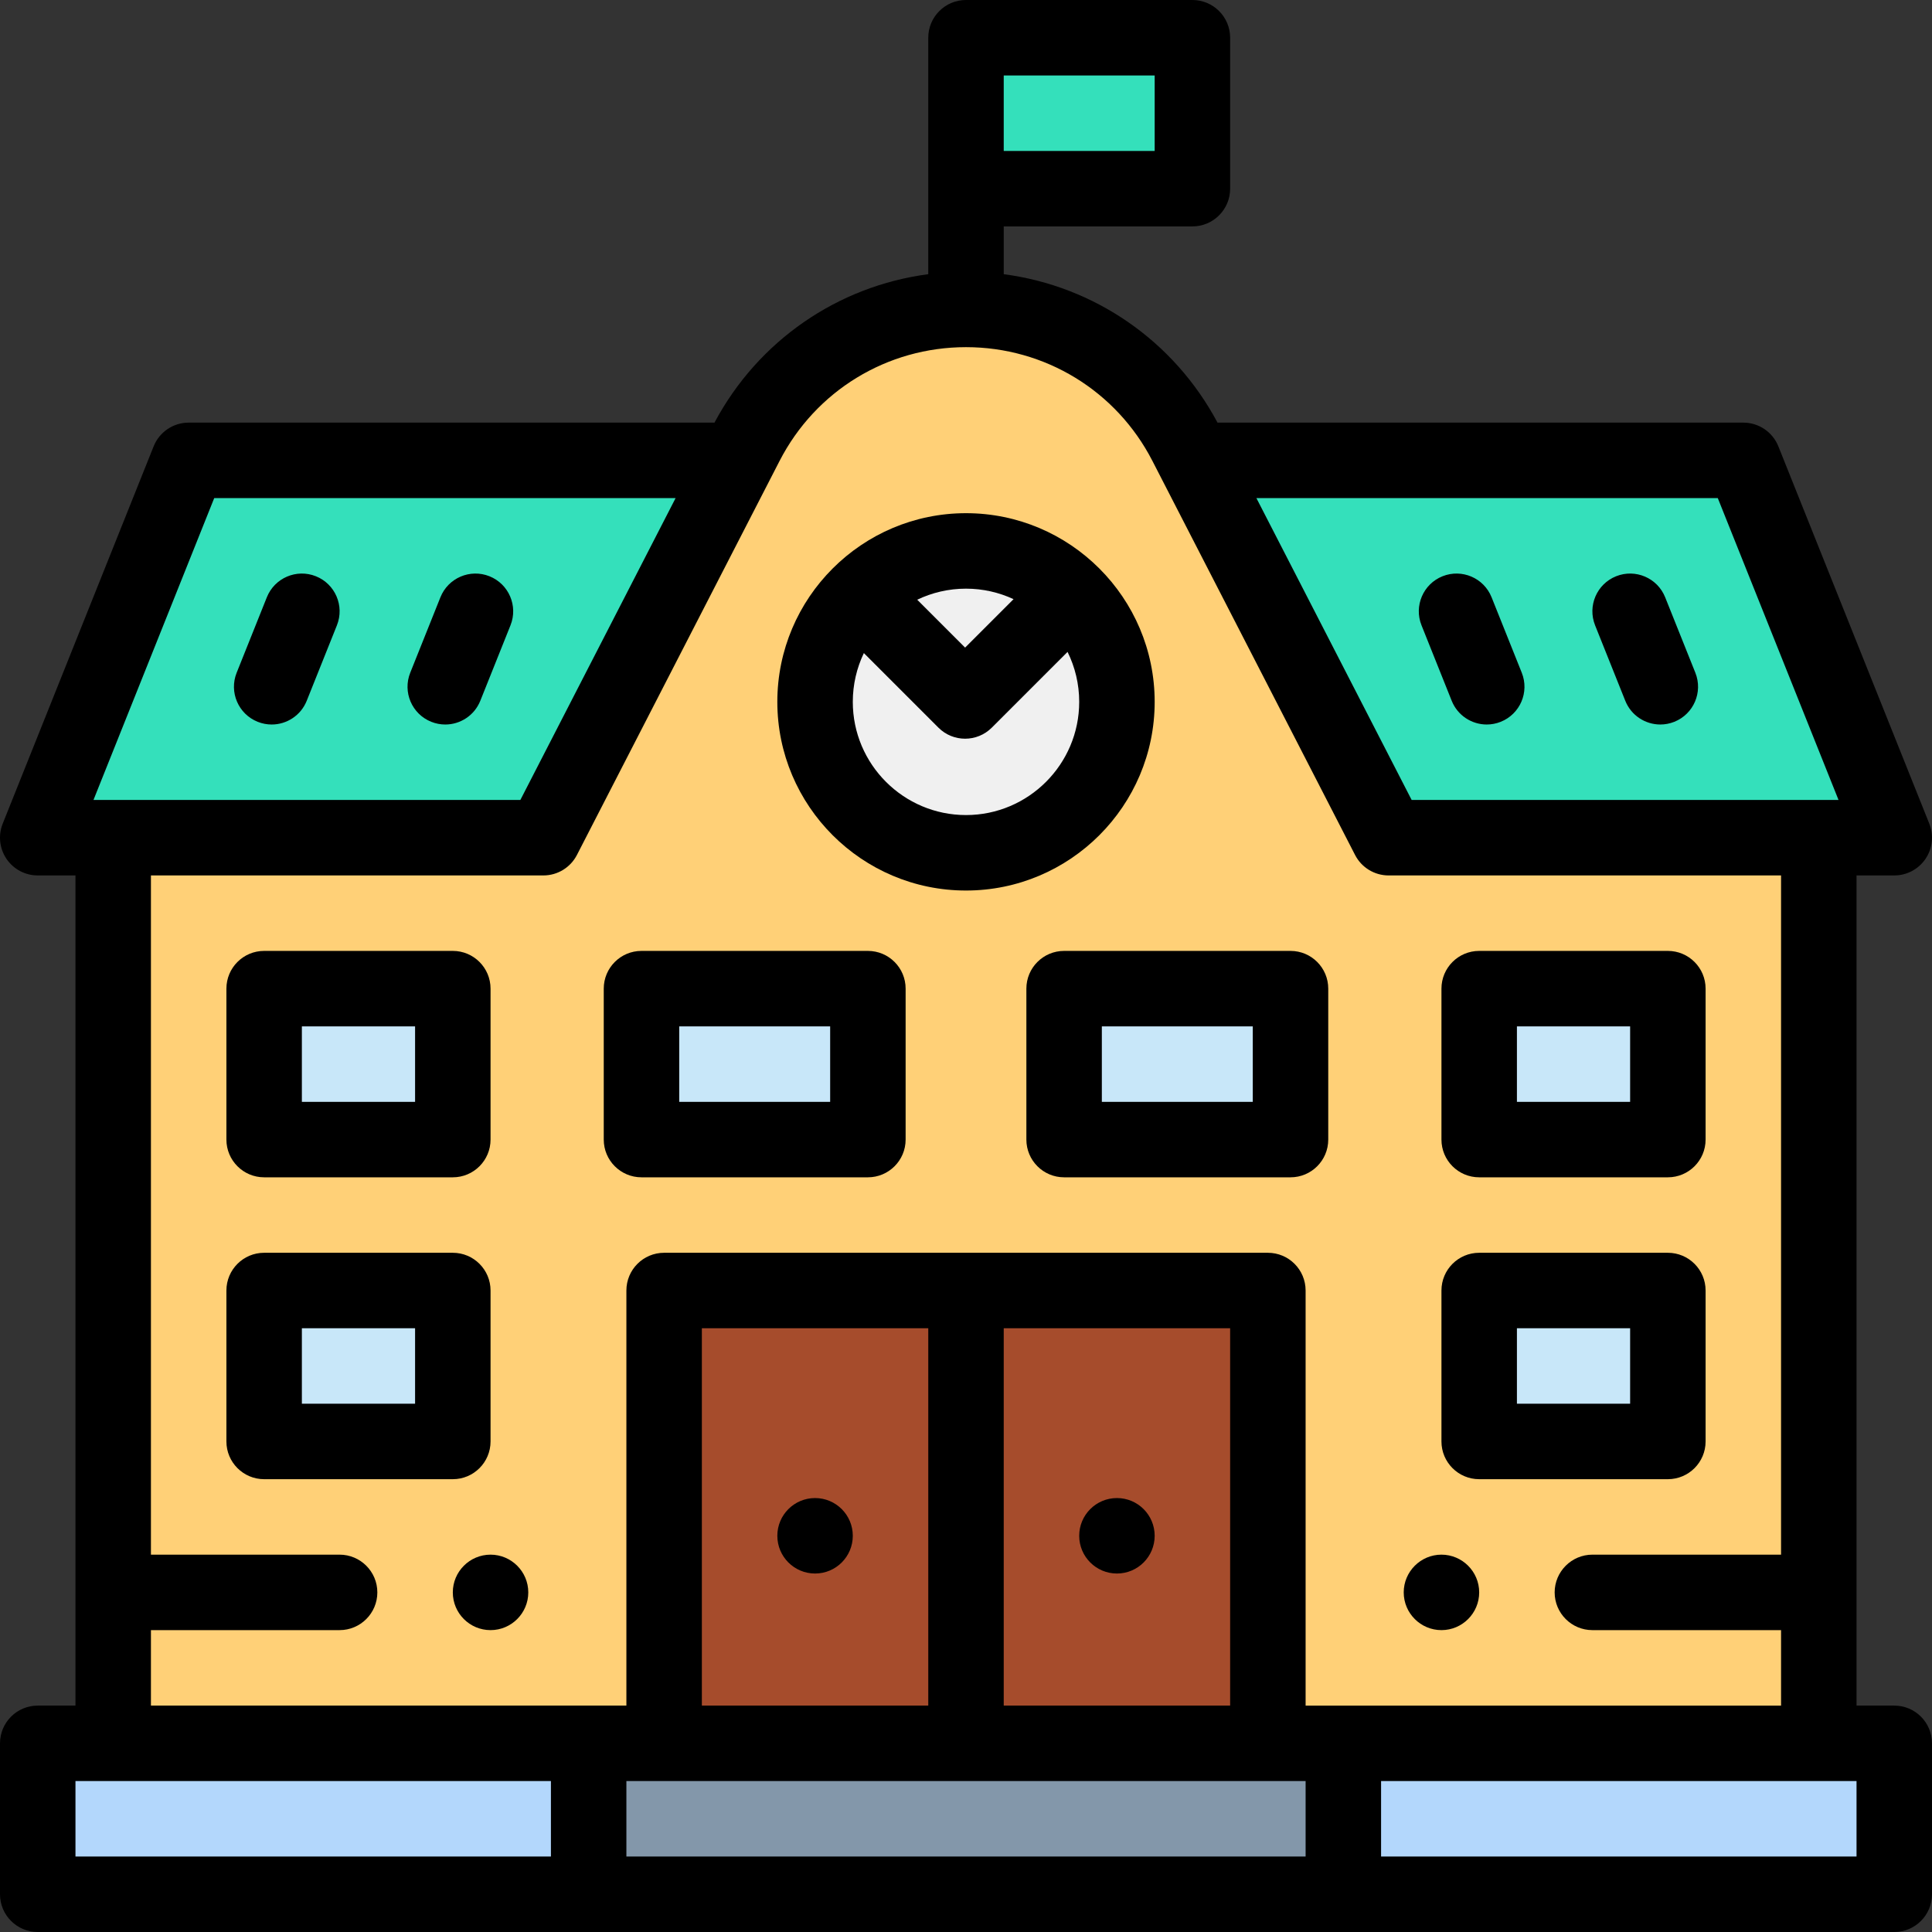 <?xml version="1.0" encoding="iso-8859-1"?>
<!-- Generator: Adobe Illustrator 19.0.0, SVG Export Plug-In . SVG Version: 6.00 Build 0)  -->
<svg xmlns="http://www.w3.org/2000/svg" xmlns:xlink="http://www.w3.org/1999/xlink" version="1.1" id="Layer_1" x="0px" y="0px" viewBox="0 0 512 512" style="enable-background:new 0 0 512 512;" xml:space="preserve" width="512" height="512">
<rect x="0" y="0" width="512" height="512" fill="#333333" stroke="none"/>
<g>
	<polygon style="fill:#34E0BB;" points="10,222 50,122 462,122 502,222  "/>
	<path style="fill:#FFD077;" d="M368,222l-53.706-104.429C303.061,95.73,280.561,82,256,82h0c-24.561,0-47.061,13.73-58.294,35.571   L144,222H30v240h452V222H368z"/>
	<rect x="10" y="462" style="fill:#B3D7FC;" width="492" height="40"/>
	<rect x="392" y="262" style="fill:#C8E7F9;" width="50" height="40"/>
	<rect x="282" y="262" style="fill:#C8E7F9;" width="60" height="40"/>
	<rect x="170" y="262" style="fill:#C8E7F9;" width="60" height="40"/>
	<rect x="70" y="262" style="fill:#C8E7F9;" width="50" height="40"/>
	<rect x="392" y="342" style="fill:#C8E7F9;" width="50" height="40"/>
	<rect x="70" y="342" style="fill:#C8E7F9;" width="50" height="40"/>
	<rect x="256" y="10" style="fill:#34E0BB;" width="60" height="40"/>
	<rect x="176" y="342" style="fill:#A64C2C;" width="80" height="120"/>
	<rect x="256" y="342" style="fill:#A64C2C;" width="80" height="120"/>
	<rect x="156" y="462" style="fill:#8397AA;" width="200" height="40"/>
	<circle style="fill:#F0F0F0;" cx="256" cy="186" r="40"/>
	<g>
		<path d="M130,412c-5.521,0-10,4.49-10,10c0,5.52,4.479,10,10,10c5.51,0,10-4.48,10-10C140,416.49,135.51,412,130,412z"/>
		<path d="M382,432c5.51,0,10-4.48,10-10c0-5.51-4.49-10-10-10s-10,4.49-10,10C372,427.52,376.49,432,382,432z"/>
		<path d="M502,452h-10V232h10c3.318,0,6.42-1.646,8.28-4.394c1.86-2.748,2.237-6.239,1.005-9.32l-40-100    c-1.52-3.797-5.196-6.286-9.285-6.286H322.654c-11.58-21.726-32.65-36.174-56.654-39.338V60h50c5.522,0,10-4.478,10-10V10    c0-5.522-4.478-10-10-10h-60c-5.522,0-10,4.478-10,10v62.662c-24.003,3.164-45.074,17.612-56.654,39.338H50    c-4.089,0-7.766,2.489-9.285,6.286l-40,100c-1.232,3.081-0.855,6.572,1.005,9.32C3.58,230.354,6.682,232,10,232h10v220H10    c-5.522,0-10,4.478-10,10v40c0,5.522,4.478,10,10,10h492c5.522,0,10-4.478,10-10v-40C512,456.478,507.523,452,502,452z M266,20h40    v20h-40V20z M487.23,212H374.103l-41.144-80H455.23L487.23,212z M56.771,132h122.271l-41.144,80H24.771L56.771,132z M146,492H20    v-20h126V492z M346,492H166v-20h180V492z M186,452V352h60v100H186z M266,452V352h60v100H266z M336,332H176    c-5.522,0-10,4.478-10,10v110H40v-20h50c5.51,0,10-4.48,10-10c0-5.51-4.49-10-10-10H40V232h104c3.747,0,7.18-2.095,8.893-5.427    l53.706-104.429C216.161,103.551,235.091,92,256,92s39.839,11.551,49.401,30.145l53.706,104.429    c1.713,3.332,5.146,5.427,8.893,5.427h104v180h-50c-5.51,0-10,4.49-10,10c0,5.52,4.49,10,10,10h50v20H346V342    C346,336.478,341.523,332,336,332z M492,492H366v-20h126V492z"/>
		<path d="M392,312h50c5.522,0,10-4.478,10-10v-40c0-5.522-4.478-10-10-10h-50c-5.522,0-10,4.478-10,10v40    C382,307.523,386.478,312,392,312z M402,272h30v20h-30V272z"/>
		<path d="M352,302v-40c0-5.522-4.478-10-10-10h-60c-5.522,0-10,4.478-10,10v40c0,5.522,4.478,10,10,10h60    C347.523,312,352,307.523,352,302z M332,292h-40v-20h40V292z"/>
		<path d="M230,252h-60c-5.522,0-10,4.478-10,10v40c0,5.522,4.478,10,10,10h60c5.522,0,10-4.478,10-10v-40    C240,256.478,235.523,252,230,252z M220,292h-40v-20h40V292z"/>
		<path d="M70,312h50c5.522,0,10-4.478,10-10v-40c0-5.522-4.478-10-10-10H70c-5.522,0-10,4.478-10,10v40    C60,307.523,64.478,312,70,312z M80,272h30v20H80V272z"/>
		<path d="M392,392h50c5.522,0,10-4.478,10-10v-40c0-5.522-4.478-10-10-10h-50c-5.522,0-10,4.478-10,10v40    C382,387.523,386.478,392,392,392z M402,352h30v20h-30V352z"/>
		<path d="M130,382v-40c0-5.522-4.478-10-10-10H70c-5.522,0-10,4.478-10,10v40c0,5.522,4.478,10,10,10h50    C125.523,392,130,387.523,130,382z M110,372H80v-20h30V372z"/>
		<path d="M68.286,191.285c1.218,0.487,2.475,0.718,3.711,0.718c3.968,0,7.724-2.379,9.288-6.289l8-20    c2.051-5.128-0.443-10.947-5.571-12.999c-5.127-2.052-10.947,0.442-12.999,5.571l-8,20    C60.664,183.414,63.158,189.234,68.286,191.285z"/>
		<path d="M114.286,191.285c1.218,0.487,2.475,0.718,3.711,0.718c3.968,0,7.724-2.379,9.288-6.289l8-20    c2.051-5.128-0.443-10.947-5.571-12.999c-5.126-2.052-10.947,0.442-12.999,5.571l-8,20    C106.664,183.414,109.158,189.234,114.286,191.285z"/>
		<path d="M430.715,185.714c1.564,3.91,5.319,6.289,9.288,6.289c1.236,0,2.493-0.231,3.711-0.718    c5.128-2.052,7.622-7.871,5.571-12.999l-8-20c-2.052-5.129-7.873-7.62-12.999-5.571c-5.128,2.052-7.622,7.871-5.571,12.999    L430.715,185.714z"/>
		<path d="M384.715,185.714c1.564,3.91,5.319,6.289,9.288,6.289c1.236,0,2.493-0.231,3.711-0.718    c5.128-2.052,7.622-7.871,5.571-12.999l-8-20c-2.052-5.129-7.872-7.62-12.999-5.571c-5.128,2.052-7.622,7.871-5.571,12.999    L384.715,185.714z"/>
		<path d="M306,186c0-27.57-22.43-50-50-50s-50,22.43-50,50s22.43,50,50,50S306,213.571,306,186z M256,156    c4.5,0,8.767,1.002,12.602,2.785l-12.837,12.837l-12.69-12.69C246.991,157.054,251.375,156,256,156z M256,216    c-16.542,0-30-13.458-30-30c0-4.625,1.054-9.009,2.932-12.926l19.762,19.762c1.953,1.952,4.512,2.929,7.071,2.929    s5.118-0.977,7.071-2.929l20.076-20.076C284.886,176.757,286,181.25,286,186C286,202.542,272.542,216,256,216z"/>
		<circle cx="216" cy="407" r="10"/>
		<circle cx="296" cy="407" r="10"/>
	</g>
</g>















</svg>
